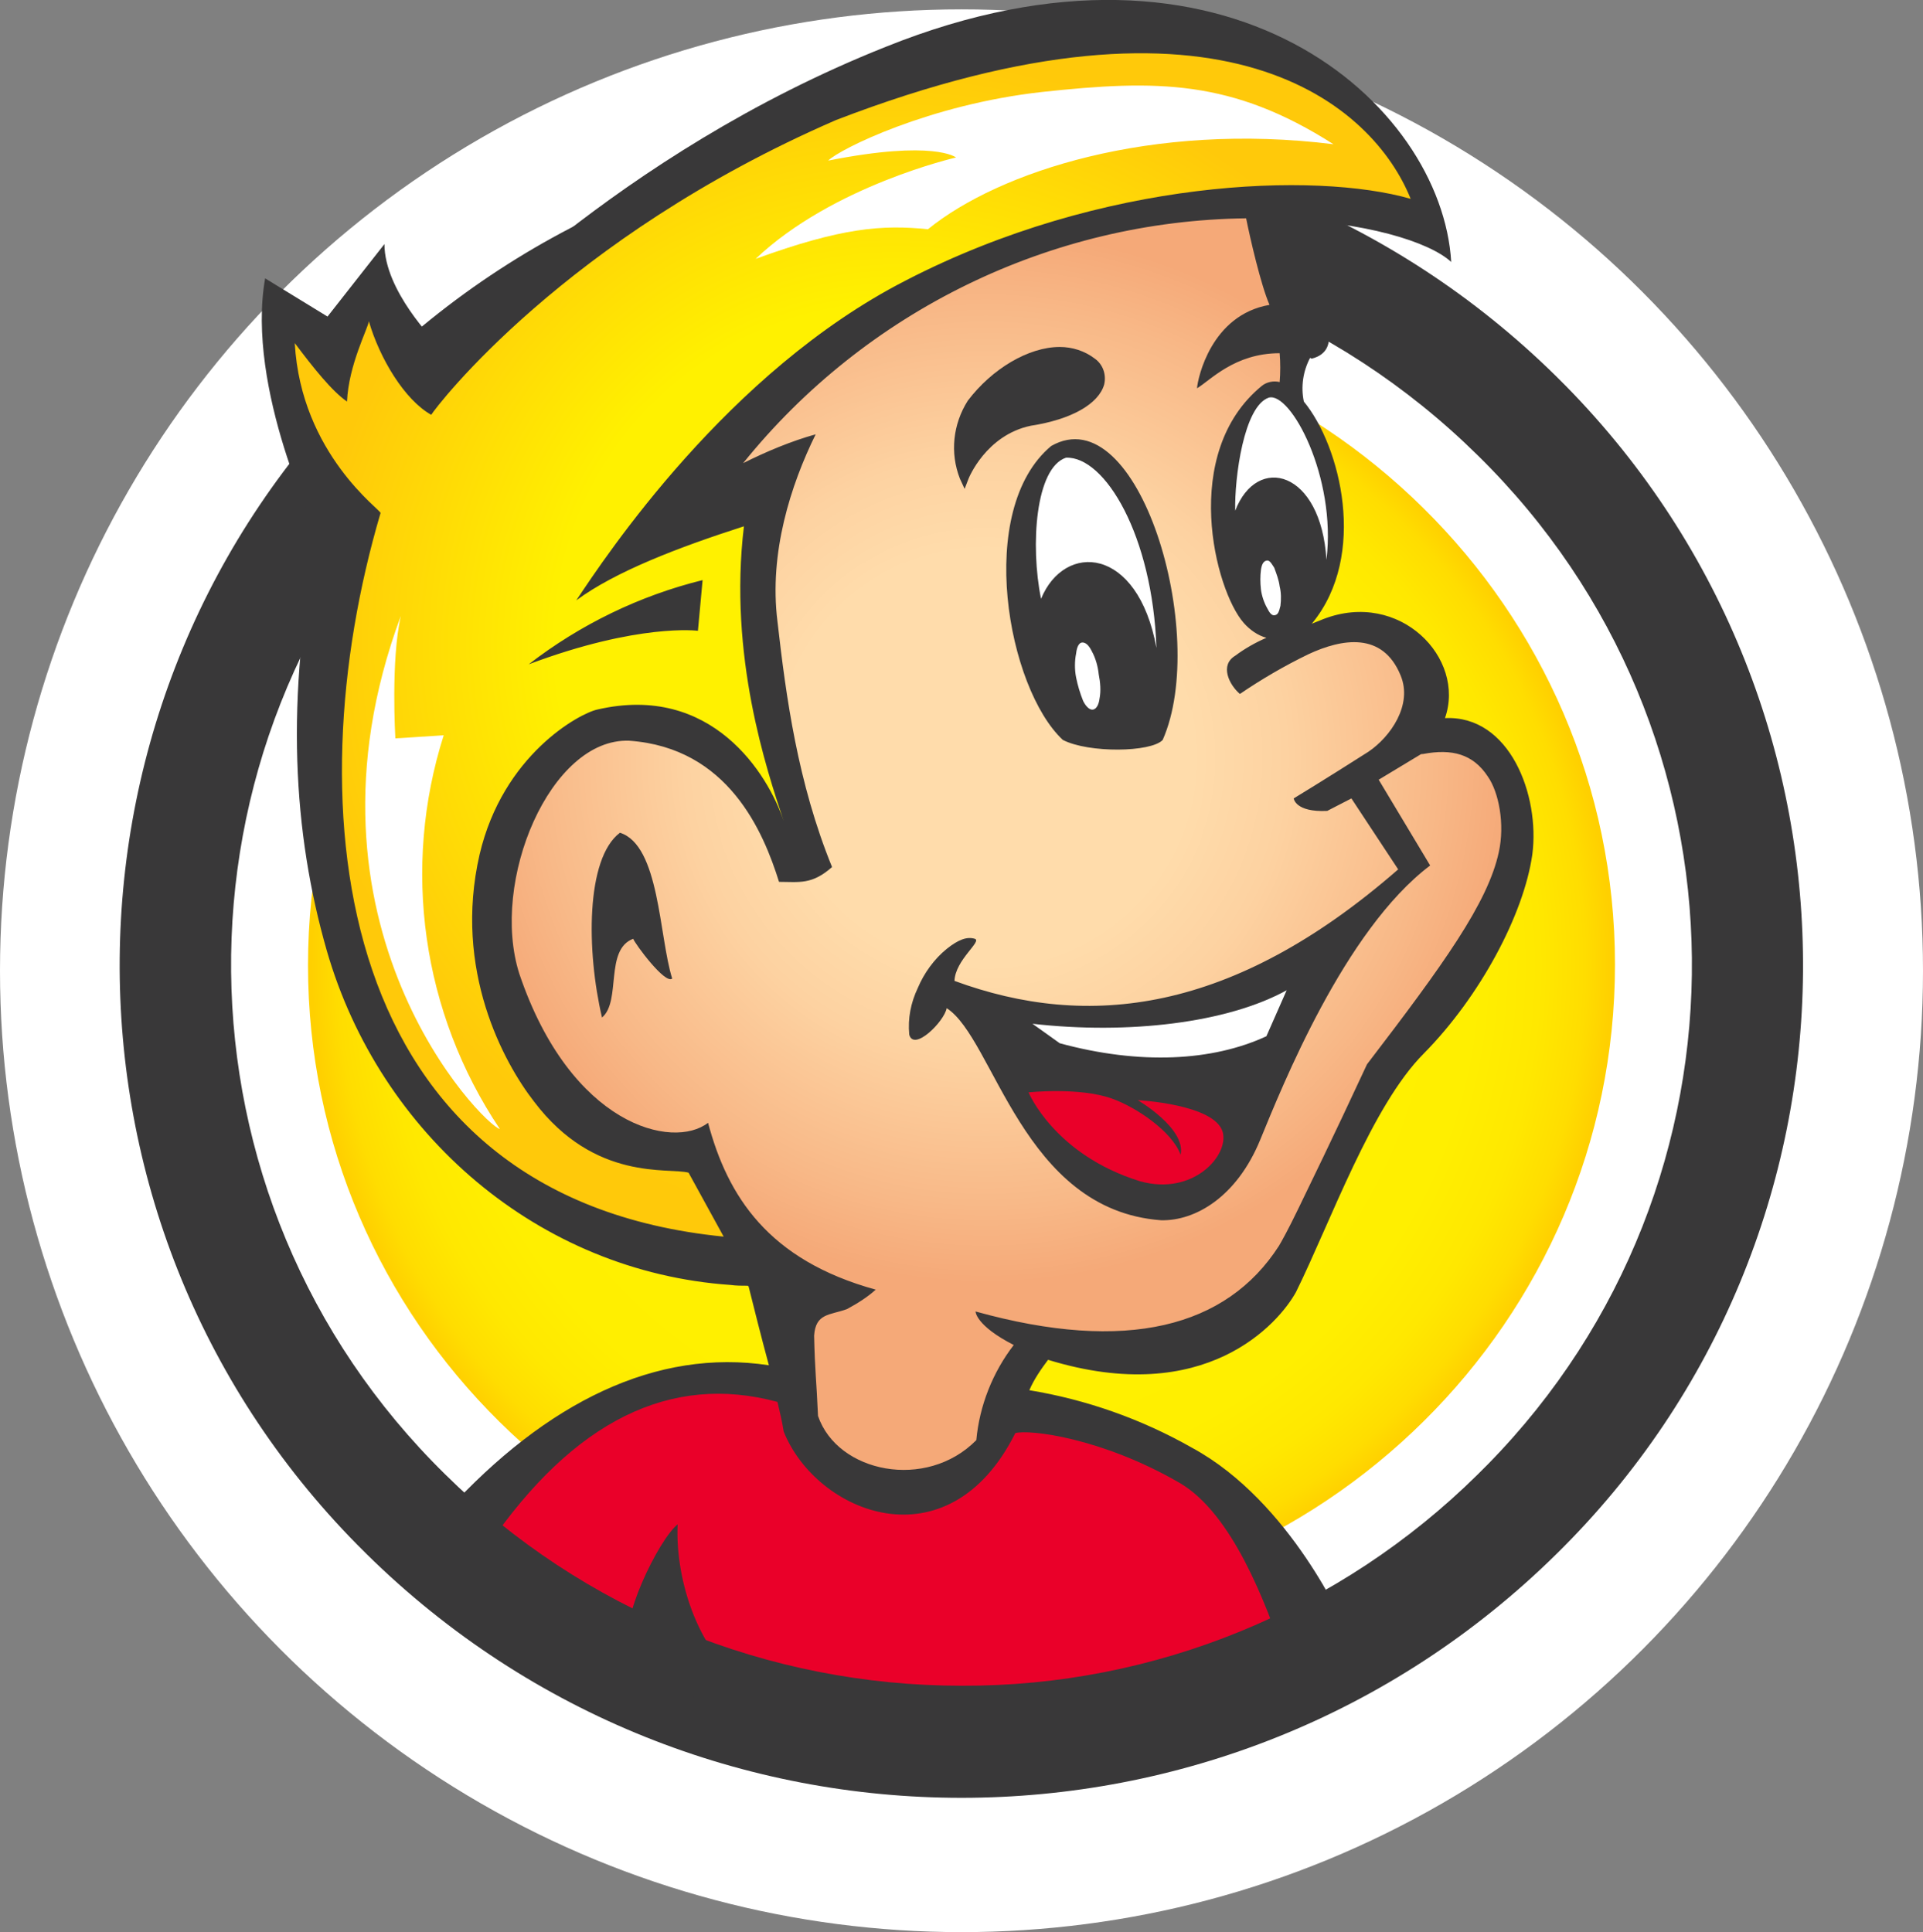 <svg version="1.1" id="Layer_1" xmlns="http://www.w3.org/2000/svg" xmlns:xlink="http://www.w3.org/1999/xlink" x="0px" y="0px" viewBox="0 0 246.6 247.8" style="enable-background:new 0 0 246.6 247.8;" xml:space="preserve">
 <rect x="0" y="0" width="246.6" height="247.8" fill="#808080" stroke="none"/>
 <style type="text/css">
  .st0{fill:#FFFFFF;}
	.st1{fill-rule:evenodd;clip-rule:evenodd;fill:#FFFFFF;}
	.st2{fill-rule:evenodd;clip-rule:evenodd;fill:url(#SVGID_1_);}
	.st3{fill:#EA0029;}
	.st4{fill:#393839;}
	.st5{fill-rule:evenodd;clip-rule:evenodd;fill:url(#SVGID_2_);}
	.st6{fill:url(#SVGID_3_);}
	.st7{fill-rule:evenodd;clip-rule:evenodd;fill:#EA0029;}
 </style>
 <g>
  <g id="Layer_2_1_">
   <g id="Layer_1-2">
    <circle class="st0" cx="123.3" cy="124.5" r="123.3">
    </circle>
    <path class="st1" d="M123.3,224.4C67.7,224.5,22.6,179.5,22.5,124S67.4,23.2,122.9,23.1S223.6,68,223.7,123.5c0,0.1,0,0.1,0,0.2
				C223.8,179.3,178.8,224.3,123.3,224.4L123.3,224.4z">
    </path>
    <radialGradient id="SVGID_1_" cx="123.3" cy="43.758" r="83.326" gradientTransform="matrix(1 0 0 1 0 80)" gradientUnits="userSpaceOnUse">
     <stop offset="0.52" style="stop-color:#FFF100">
     </stop>
     <stop offset="0.79" style="stop-color:#FFEF00">
     </stop>
     <stop offset="0.89" style="stop-color:#FFE800">
     </stop>
     <stop offset="0.96" style="stop-color:#FFDD00">
     </stop>
     <stop offset="1" style="stop-color:#FFD000">
     </stop>
    </radialGradient>
    <path class="st2" d="M123.3,206.6c-46.3,0-83.8-37.1-83.8-82.8s37.6-82.9,83.8-82.9s83.8,37.1,83.8,82.8S169.6,206.6,123.3,206.6
				z">
    </path>
    <path class="st3" d="M101.1,182.4c0.2-1.3-1.2-2-0.9-3.6c-14.7-5.1-27.8,0.8-39.4,17.7c6.4,4.8,13.5,8.8,20.9,11.9l34.8,12.4
				c12,4.2,47.2-7.5,48.5-8.1c1.7-0.8-0.8-9.8,2.2-12.1c-4.3-2.6-20.4-23.1-40.1-21.8c-1,2.2-1.8,4.4-2.4,6.7
				C115.5,193.8,103.5,186.6,101.1,182.4z">
    </path>
    <path class="st4" d="M199.6,48.3C157.3,6.6,89.3,6.6,47,48.3c-41.7,41-42.3,108.1-1.2,149.8c0.4,0.4,0.8,0.8,1.2,1.2
				c42.3,41.7,110.3,41.7,152.6,0c41.7-41,42.2-108.1,1.2-149.8C200.4,49.1,200,48.7,199.6,48.3z M123.3,216.2
				c-24.8,0-48.6-9.7-66.2-27.1C21,153.7,20.4,95.8,55.8,59.7c0.4-0.4,0.9-0.9,1.3-1.3c36.7-36.2,95.7-36.2,132.4,0
				c36.1,35.4,36.7,93.3,1.3,129.4c-0.4,0.4-0.9,0.9-1.3,1.3C171.9,206.5,148.1,216.3,123.3,216.2z">
    </path>
    <radialGradient id="SVGID_2_" cx="150.502" cy="-4.374" r="80.229" gradientTransform="matrix(0.995 -0.104 0.104 0.995 -22.894 117.171)" gradientUnits="userSpaceOnUse">
     <stop offset="0.33" style="stop-color:#FFDCAB">
     </stop>
     <stop offset="0.48" style="stop-color:#FDD2A1">
     </stop>
     <stop offset="0.72" style="stop-color:#F8B887">
     </stop>
     <stop offset="0.84" style="stop-color:#F5A978">
     </stop>
    </radialGradient>
    <path class="st5" d="M157.6,13.3l7.6,26l-0.3,10.8l3.3,4.6l3.5,9l-1.1,7.3l-1.1,4.6l-3.8,6.4l8.2-1.6l6.6,2.8l3.6,10.3l8.1,4.3
				l1.7,16.2l-9.5,13.6l-8.6,11.6l-12.1,25.1l-12.5,7.1l-18.1,1l-4.1,7.9l-5.5,8.7l-8.8,2.6l-8.2-5l-4.3-6.3l-4.6-19.1l-7.4-14.4
				l-11.9-2.3l-4.4-1.6l-7.7-11.6l-3.1-9.5l0.7-11l2.8-9.2l9-7.9c0,0,7.3-1.7,8-1.5s11.1,6.1,11.1,6.1l7.3,12.5l0.5-6.3l-3-12.8
				l-2.4-22.6l0.9-6.9l-7.3-0.9l7.4-9.9c0,0,10.6-7.9,11-8.8s18.7-11,18.7-11l21.8-30l32.9,22.1L160.7,25">
    </path>
    <polygon class="st1" points="170,73.5 171.5,70.4 171.2,64.6 168.9,56.2 165.3,50.9 162.6,49.6 158.1,55.7 156.9,62.3 
				157.6,68.5 163.5,65.6 167.7,73.6 			">
    </polygon>
    <polyline class="st1" points="149,85.1 149.3,74.5 144.3,61.8 138.4,56.6 135.4,57.8 132,63 130.6,73.9 134,81.7 136.9,78.2 
				143.8,80 147.6,86.9 149.9,84.5 			">
    </polyline>
    <radialGradient id="SVGID_3_" cx="140.587" cy="-19.901" r="75.243" gradientTransform="matrix(0.995 -0.104 0.104 0.995 -22.894 117.171)" gradientUnits="userSpaceOnUse">
     <stop offset="0.58" style="stop-color:#FFF100">
     </stop>
     <stop offset="1" style="stop-color:#FFC90A">
     </stop>
    </radialGradient>
    <path class="st6" d="M96.5,161l-27.6-5.3l-12.1-9l-11.7-22.4l-4-29.7l2.5-27.3l-5.5-10.4l-2.2-16.1l6.2,3.8l4.8-7.5l9,10.5
				l25.9-20.3l15.9-10.6l29.6-11.5l26.5-1.4l15.8,6l9.5,7.7l5.1,10.9l-9.1-2.3l-21,0.1l-32.3,7.6l-18.7,11.3l-9,10.3
				c0,0-7.7,10.6-8.4,10.7s10.6-3.4,10.6-3.4l1.5,7.3l2.3,26.6l2.1,11.4L92,97.6l-11.9-6.7l-9.5,5.2l-9,18.4l6.6,25.2l12.9,7.7
				l9-0.7L96.5,161z">
    </path>
    <path class="st4" d="M185.3,92.1c2.7-7.7-5.8-16.5-15.6-12.7c-0.5,0.2-1,0.4-1.5,0.6l0.1-0.1c7.1-8.7,3.6-22.7-1.1-28.4
				c-0.4-1.9-0.1-3.9,0.8-5.6l0.2,0.1c4.1-1,1.6-6.2-0.2-6.6c-0.6-0.1-1.3-0.2-1.9-0.3c-1.7-3.1-2.2-8.9-2.4-11
				c11.2,0.3,19.6,2.9,22.4,5.5c-1.2-20.2-28.5-45.3-72.5-27.6C78.9,19.8,57.3,43.5,56.1,44.2c-0.4-0.5-6.8-6.9-6.8-12.9L42,40.6
				l-8-4.9c-2.5,14.1,6.7,32.8,6.8,32.9c-4.3,21.1-3.2,38.3,1.1,53.3c6.8,23.6,27.2,41.2,51.8,42.9c0.7,0.1,1.5,0.1,2.2,0.1L96,165
				c0.7,2.8,1.6,6.4,2.6,10.1c-14.4-2.2-28.5,4.7-41.3,18.7c0.6,0.6,1.3,1.2,2,1.7c1,0.9,2.2,1.8,3.3,2.7c11-16,23.4-22.1,37.1-18.4
				c0.3,1.3,0.6,2.5,0.8,3.8c4.2,10.5,21.1,17.4,29.7,0.2c1.8-0.5,11.1,0.6,21.1,6.4c6.8,4,11,15.5,13.3,22c2.3,6.7,7.9-3.5,7.9-3.5
				s-6.9-16.1-19.6-23c-6.5-3.7-13.6-6.2-20.9-7.4c0.6-1.4,1.5-2.7,2.4-3.9c20.2,6.2,29.6-4.7,31.8-8.7c4.4-8.9,9.7-23.9,16.4-30.6
				c7.2-7.3,12.8-17.8,13.9-25.5C197.5,102,193.6,91.7,185.3,92.1z M170.1,71.8c-0.7-11.5-8.9-13.6-11.7-6.3
				c-0.1-4.2,1.1-13.4,4.3-14.5C165.5,50.2,171.4,61.2,170.1,71.8L170.1,71.8z M48.8,65.8c0.2-0.3-10.2-7.5-11-21.8
				c2.4,3.2,4.8,6.2,6.7,7.5c0.2-4.7,2.7-9.4,2.8-10.3c1.4,4.8,4.6,10.1,8,12c0.6-1,17.1-22.7,51.9-37.8c50.1-19.3,69-1.6,73.7,10.1
				c-12.2-3.5-39.5-2.6-64.8,10.5C93.3,47.7,77.7,71.3,73.9,77c5-3.7,13.1-6.8,21.5-9.5c-2,16.6,2.9,31.2,5.1,37.8
				c-2-6-9.2-17.7-23.9-14.3c-2.3,0.5-12.1,5.8-15.1,18.6c-3.4,14.8,3.1,26.7,7,31.7c7.8,10.3,17.3,8.4,19.8,9.1l4.5,8.2
				C42.4,153.6,37.7,103.4,48.8,65.8L48.8,65.8z M192.2,109.3c-1.4,6.5-7.1,14.4-16.9,27.2c-4.5,9.7-7.5,15.8-8.8,18.5
				s-2.2,4.3-2.5,4.8c-6.7,10.4-19.5,13.8-38.9,8.4c0,0,0,1.8,4.9,4.3c-2.7,3.5-4.4,7.8-4.8,12.2c-6.4,6.5-17.8,4.2-20.3-3.1
				c-0.2-4.6-0.4-5.7-0.5-10.3c0.2-2.9,2-2.6,4.2-3.4c1.3-0.7,2.6-1.5,3.7-2.5c-13.8-3.8-19-12-21.5-21.4
				c-4.5,3.5-17.6,0.4-24.2-19.1c-3.8-11.9,4-30.3,14.1-29.9c12.7,0.9,17.2,11.7,19.2,18.1c2.6,0,4.2,0.4,6.8-1.9
				c-4.4-10.8-5.9-21.8-7-31.5c-1.1-8.8,1.7-17.5,4.9-24c-3.2,0.9-6.3,2.2-9.3,3.7C111,39.9,134.7,28.3,159.8,28
				c0.5,2.5,1.9,8.6,3,11.1c-7.5,1.3-9.2,9.4-9.3,10.7c1.7-1,4.8-4.5,10.6-4.5c0.1,1.2,0.1,2.5,0,3.7c-0.8-0.2-1.7,0-2.3,0.5
				c-10.5,8.6-6,26.2-2.3,30.4c0.8,0.9,1.8,1.6,2.9,1.9c-1.4,0.6-2.8,1.4-4,2.3c-2,1.2-0.8,3.7,0.6,4.9c2.8-1.9,5.7-3.6,8.8-5.1
				c4.3-2,9.5-2.9,11.8,2.7c1.6,3.8-1.3,7.9-4.1,9.8c-5.8,3.7-9.6,6-9.6,6s0.2,1.8,4.3,1.6l3.1-1.6l6,9.1
				c-21.2,18.5-39.8,20.6-56.9,14.3c0.1-2.7,3.6-5.1,2.6-5.4s-2.1,0.1-3.6,1.3c-1.6,1.3-2.9,3.1-3.7,5c-0.9,1.9-1.3,3.9-1.1,6
				c0.6,2.2,4.5-1.7,4.8-3.4c6.1,3.9,9.7,25.9,27.5,27.2c4.4,0.1,9.7-3,12.7-10.3c2.8-6.8,10.8-26.9,21.8-35.2l-6.6-11l5.3-3.2
				c0.1-0.1,0.3-0.1,0.4-0.1c3.7-0.7,6.4,0,8.3,2.9C192.2,101.6,193,105.7,192.2,109.3L192.2,109.3z M136.3,94.9
				c3.3,1.7,11.3,1.6,12.8,0c6-13.6-3.1-44.1-14.3-37.7C125,65.4,129.2,88.3,136.3,94.9z M136.7,58.7c5-0.2,11.1,10,11.6,24.4
				c-2.4-13.1-11.8-13.6-14.8-6.3C132.1,69.9,132.8,60,136.7,58.7L136.7,58.7z M89.5,80.9l0.6-6.5c-8.1,2-15.7,5.7-22.3,10.8
				C81.9,79.9,89.5,80.9,89.5,80.9z M79.5,106.8c-4.4,3.3-4.3,15.2-2.3,23.7c2.5-2.1,0.3-8.7,4-10.1c0.2,0.6,4.1,5.9,5,5.1
				C84.5,120.1,84.6,108.4,79.5,106.8L79.5,106.8z M86.9,195.5c-2.5,2-7.7,12.9-6,15.2s9.7,11.4,16,6.6
				C88.7,211.8,86.6,201.3,86.9,195.5L86.9,195.5z">
    </path>
    <g id="tongue_teeth">
     <path class="st7" d="M131.9,140.1c0,0,6.5-0.7,10.7,0.8c3.1,1.1,7.7,4.2,8.8,7.2c0.7-3.4-5.5-7-5.5-7s9.9,0.5,10.9,4.1
					c0.8,3-3.8,8.2-10.6,6.3C135.2,148.1,131.9,140.1,131.9,140.1z">
     </path>
     <path class="st0" d="M162.4,132.9l2.6-5.9c-7.6,4.2-20.3,5.7-32.6,4.3l3.5,2.5C146.2,136.6,155.5,136.1,162.4,132.9z">
     </path>
    </g>
    <path class="st1" d="M133.6,11.8c14.8-1.6,24.4-1.6,37.4,6.7c-23.3-2.9-42.9,3.5-52,10.9c-5.9-0.6-11.1-0.2-22.1,3.8
				c9.9-9.4,25.7-13,25.7-13s-2.8-2.3-16.4,0.4C107.7,19.1,119.2,13.4,133.6,11.8z">
    </path>
    <path class="st1" d="M64.1,144.8C62,144.3,36.7,118.6,51.4,79c-1.3,5.7-0.7,15.7-0.7,15.7l6.2-0.4
				C51.5,111.3,54.1,129.9,64.1,144.8z">
    </path>
    <path class="st4" d="M140.4,46c-1.3-1-2.9-1.5-4.5-1.5c-4,0-8.7,2.8-11.8,6.9c-1.9,3-2.3,6.7-1,10l0.6,1.3l0.5-1.3
				c0,0,2.2-5.6,8-6.8c5.2-0.8,8.7-2.8,9.4-5.3C141.9,48,141.4,46.7,140.4,46z">
    </path>
    <path class="st4" d="M143.6,83.6c0.4,3.9-1.2,7.3-3.6,7.5s-4.6-2.8-4.9-6.7s1.2-7.3,3.6-7.5S143.3,79.7,143.6,83.6z">
    </path>
    <path class="st4" d="M166.1,72.3c0.4,3.8-1,7.1-3.2,7.3s-4.1-2.7-4.5-6.6s1-7.1,3.2-7.3S165.7,68.5,166.1,72.3z">
    </path>
    <g id="l_eye">
     <path class="st0" d="M137.4,82.1c-0.2,1-0.2,2.1,0,3.1s0.5,2.1,0.9,3c0.4,0.8,0.8,1.2,1.2,1.1s0.7-0.5,0.8-1.4
					c0.2-1.1,0.1-2.1-0.1-3.2c-0.1-1-0.4-2.1-0.9-3c-0.4-0.8-0.8-1.1-1.2-1.1S137.6,81.2,137.4,82.1z">
     </path>
    </g>
    <g id="r_eye">
     <path class="st0" d="M161.1,71.4c-0.1,0.8-0.1,1.6,0,2.5s0.4,1.7,0.8,2.4c0.3,0.6,0.6,1,1,0.8s0.5-0.4,0.7-1.1
					c0.1-0.8,0.1-1.7-0.1-2.5c-0.1-0.8-0.4-1.6-0.7-2.4c-0.4-0.6-0.6-1-1-0.8S161.2,70.6,161.1,71.4z">
     </path>
    </g>
    <path class="st4" d="M144.2,85.3c0.4,3.9-1.2,7.3-3.6,7.5s-4.6-2.8-4.9-6.7s1.2-7.3,3.6-7.5S143.8,81.4,144.2,85.3z">
    </path>
    <path class="st4" d="M166.6,74c0.4,3.8-1.1,7.1-3.2,7.3s-4.1-2.7-4.5-6.6s1.1-7.1,3.2-7.3S166.3,70.2,166.6,74z">
    </path>
    <g id="l_eye-2">
     <path class="st0" d="M138,83.8c-0.2,1-0.2,2.1,0,3.1s0.5,2,0.9,3c0.4,0.8,0.9,1.2,1.3,1.1s0.7-0.6,0.8-1.4
					c0.2-1,0.1-2.1-0.1-3.1c-0.1-1-0.4-2.1-0.9-3c-0.4-0.8-0.8-1.1-1.2-1.1S138.1,82.9,138,83.8z">
     </path>
    </g>
    <g id="r_eye-2">
     <path class="st0" d="M161.7,73.1c-0.1,0.8-0.1,1.6,0,2.5c0.1,0.8,0.4,1.7,0.8,2.4c0.3,0.6,0.6,1,1,0.9s0.5-0.4,0.7-1.2
					c0.1-0.8,0.1-1.7-0.1-2.5c-0.1-0.8-0.4-1.6-0.7-2.4c-0.4-0.6-0.6-1-1-0.9S161.8,72.4,161.7,73.1z">
     </path>
    </g>
   </g>
  </g>
 </g>
</svg>